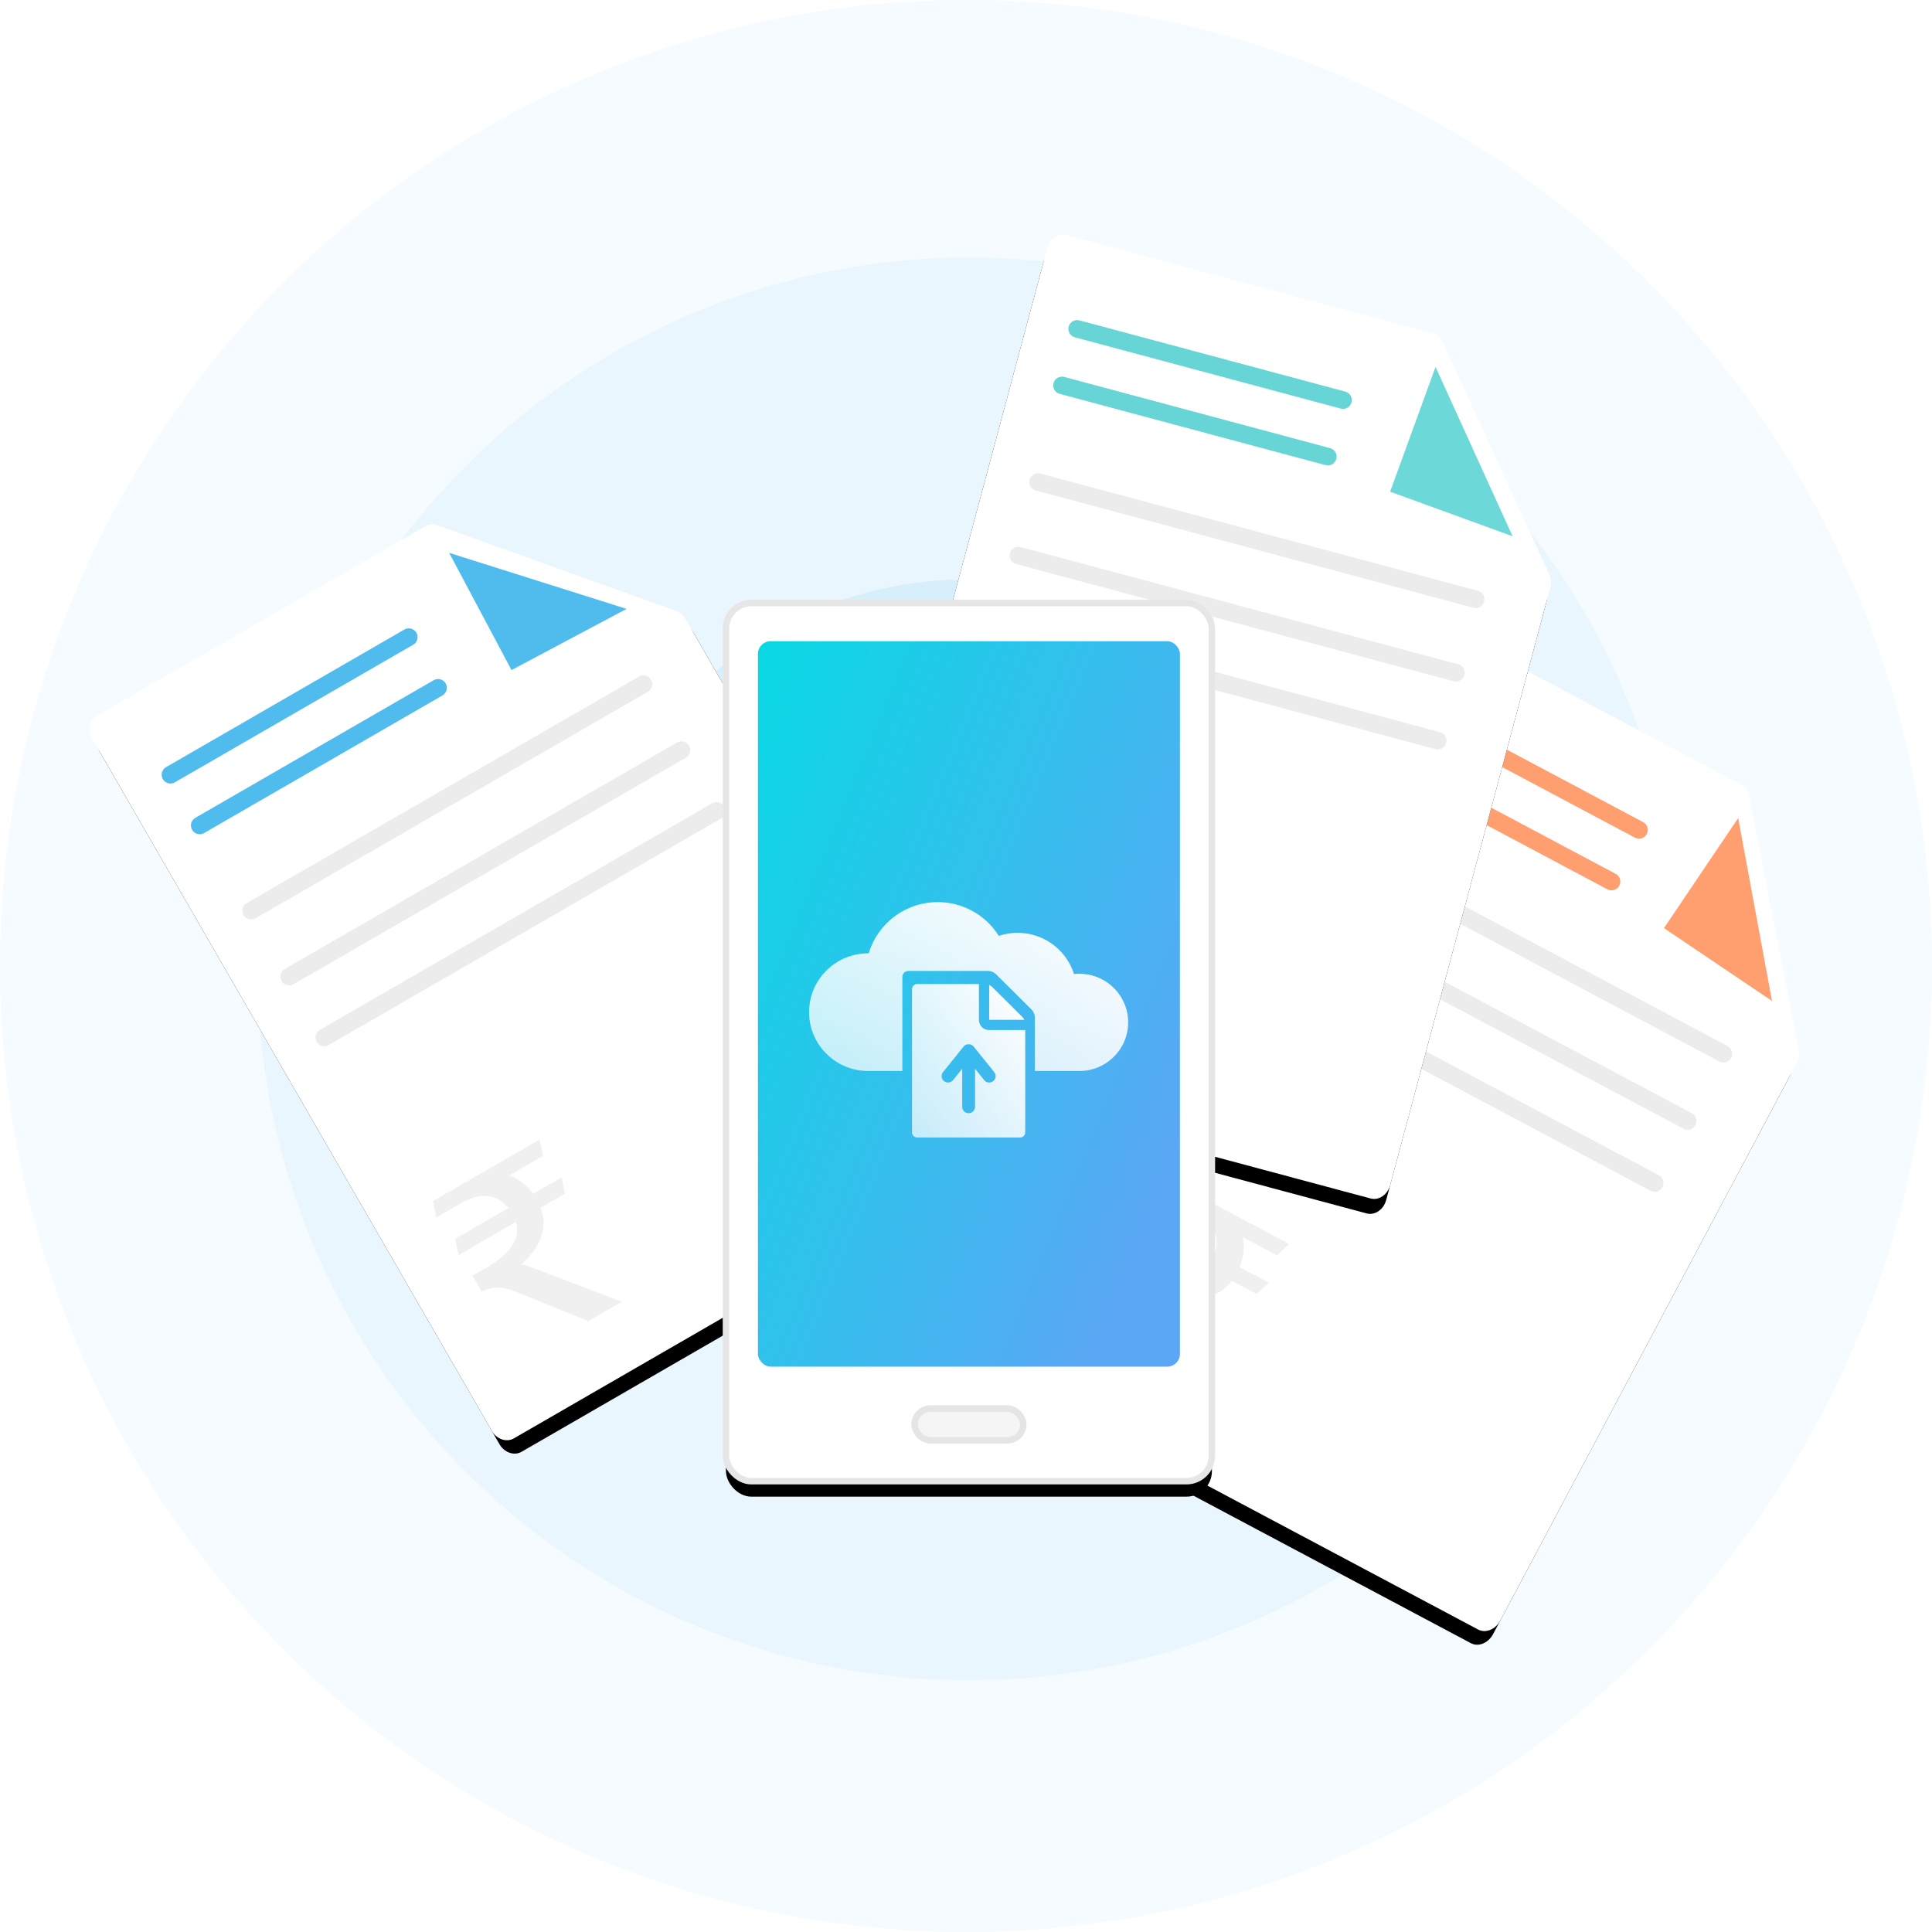 <svg xmlns="http://www.w3.org/2000/svg" xmlns:xlink="http://www.w3.org/1999/xlink" width="250" height="250" viewBox="0 0 250 250">
    <defs>
        <path id="b" d="M73.68 26.077L52.52 1.07C52.145.628 51.63.38 51.093.38H1.988C.89.379 0 1.399 0 2.659v103.394c0 1.26.89 2.28 1.988 2.28h70.266c1.097 0 1.988-1.02 1.988-2.281V27.666a2.47 2.47 0 0 0-.561-1.589z"/>
        <filter id="a" width="114.8%" height="110.2%" x="-7.4%" y="-3.2%" filterUnits="objectBoundingBox">
            <feOffset dy="2" in="SourceAlpha" result="shadowOffsetOuter1"/>
            <feGaussianBlur in="shadowOffsetOuter1" result="shadowBlurOuter1" stdDeviation="1.5"/>
            <feColorMatrix in="shadowBlurOuter1" values="0 0 0 0 0 0 0 0 0 0 0 0 0 0 0 0 0 0 0.049 0"/>
        </filter>
        <path id="d" d="M73.68 27.16L52.52 1.1c-.375-.462-.89-.721-1.427-.721H1.988C.89.379 0 1.442 0 2.755v107.747c0 1.313.89 2.377 1.988 2.377h70.266c1.097 0 1.988-1.064 1.988-2.378V28.815c0-.619-.202-1.213-.561-1.656z"/>
        <filter id="c" width="114.8%" height="109.8%" x="-7.4%" y="-3.1%" filterUnits="objectBoundingBox">
            <feOffset dy="2" in="SourceAlpha" result="shadowOffsetOuter1"/>
            <feGaussianBlur in="shadowOffsetOuter1" result="shadowBlurOuter1" stdDeviation="1.5"/>
            <feColorMatrix in="shadowBlurOuter1" values="0 0 0 0 0 0 0 0 0 0 0 0 0 0 0 0 0 0 0.049 0"/>
        </filter>
        <path id="f" d="M73.68 26.618L52.52 1.085c-.375-.452-.89-.706-1.427-.706H1.988C.89.379 0 1.42 0 2.707v105.57c0 1.287.89 2.33 1.988 2.33h70.266c1.097 0 1.988-1.043 1.988-2.33V28.24c0-.606-.202-1.19-.561-1.623z"/>
        <filter id="e" width="114.8%" height="110%" x="-7.4%" y="-3.2%" filterUnits="objectBoundingBox">
            <feOffset dy="2" in="SourceAlpha" result="shadowOffsetOuter1"/>
            <feGaussianBlur in="shadowOffsetOuter1" result="shadowBlurOuter1" stdDeviation="1.5"/>
            <feColorMatrix in="shadowBlurOuter1" values="0 0 0 0 0 0 0 0 0 0 0 0 0 0 0 0 0 0 0.049 0"/>
        </filter>
        <rect id="h" width="62.879" height="113.636" rx="3.294"/>
        <filter id="g" width="142.7%" height="123.6%" x="-21.3%" filterUnits="objectBoundingBox">
            <feMorphology in="SourceAlpha" operator="dilate" radius=".417" result="shadowSpreadOuter1"/>
            <feOffset dy="2" in="shadowSpreadOuter1" result="shadowOffsetOuter1"/>
            <feGaussianBlur in="shadowOffsetOuter1" result="shadowBlurOuter1" stdDeviation="4"/>
            <feComposite in="shadowBlurOuter1" in2="SourceAlpha" operator="out" result="shadowBlurOuter1"/>
            <feColorMatrix in="shadowBlurOuter1" values="0 0 0 0 0 0 0 0 0 0 0 0 0 0 0 0 0 0 0.07 0"/>
        </filter>
        <linearGradient id="i" x1="0%" y1="0%" y2="70.667%">
            <stop offset="0%" stop-color="#05D8E3" stop-opacity=".987"/>
            <stop offset="100%" stop-color="#5BA7F5"/>
        </linearGradient>
        <linearGradient id="j" x1="97.23%" x2="0%" y1="2.77%" y2="100%">
            <stop offset="0%" stop-color="#FFF"/>
            <stop offset="100%" stop-color="#FFF" stop-opacity=".711"/>
        </linearGradient>
        <rect id="k" width="14.892" height="4.941" x="23.993" y="103.821" rx="2.47"/>
    </defs>
    <g fill="none" fill-rule="evenodd">
        <circle cx="125" cy="125" r="125" fill="#009EE5" opacity=".04"/>
        <circle cx="125.379" cy="125.379" r="92.045" fill="#009EE5" opacity=".05"/>
        <circle cx="125" cy="125" r="50" fill="#009EE5" opacity=".08"/>
        <g fill-rule="nonzero" transform="rotate(-30 179.407 26.86)">
            <use fill="#000" filter="url(#a)" xlink:href="#b"/>
            <use fill="#FFF" fill-rule="evenodd" xlink:href="#b"/>
        </g>
        <path stroke="#009EE5" stroke-linecap="round" stroke-width="2.273" d="M22.054 100.251l30.843-17.807" opacity=".685"/>
        <path stroke="#ECECEC" stroke-linecap="round" stroke-width="2.273" d="M32.493 117.843l50.762-29.307M41.963 134.245l50.762-29.307"/>
        <path stroke="#009EE5" stroke-linecap="round" stroke-width="2.273" d="M25.842 106.812l30.843-17.807" opacity=".685"/>
        <path stroke="#ECECEC" stroke-linecap="round" stroke-width="2.273" d="M37.417 126.372L88.18 97.065"/>
        <path fill="#009EE5" d="M81.08 78.79l-14.892 7.917-8.065-15.168z" opacity=".685"/>
        <path fill="#F0F0F0" d="M58.899 160.305l.432 2.105 7.423-4.286a3.517 3.517 0 0 1-.18 2.535c-.577 1.169-1.788 2.323-3.636 3.39l-1.79 1.034 1.201 2.08a4.121 4.121 0 0 1 2.265-.55c.696.055 1.475.251 2.352.618l9.149 3.72 4.341-2.507-10.734-4.095c-1.152-.437-1.918-.678-2.267-.742 1.374-1.211 2.29-2.538 2.702-3.991.293-1.119.21-2.21-.206-3.338l3.14-1.812-.404-2.122-3.697 2.134c-.87-1.168-1.902-1.94-3.1-2.388l4.372-2.524-.433-2.104-13.788 7.96.403 2.122 3.051-1.761c1.467-.847 2.763-1.178 3.904-.963.912.157 1.704.65 2.394 1.504l-6.894 3.98z"/>
        <g>
            <g fill-rule="nonzero" transform="rotate(28 -64.73 400.54)">
                <use fill="#000" filter="url(#c)" xlink:href="#d"/>
                <use fill="#FFF" fill-rule="evenodd" xlink:href="#d"/>
            </g>
            <path stroke="#FF9F70" stroke-linecap="round" stroke-width="2.273" d="M180.638 90.664l31.446 16.72"/>
            <path stroke="#ECECEC" stroke-linecap="round" stroke-width="2.273" d="M171.252 108.839l51.753 27.518M162.36 125.561l51.754 27.518"/>
            <path stroke="#FF9F70" stroke-linecap="round" stroke-width="2.273" d="M177.082 97.353l31.445 16.72"/>
            <path stroke="#ECECEC" stroke-linecap="round" stroke-width="2.273" d="M166.628 117.535l51.754 27.518"/>
            <path fill="#FF732E" d="M229.298 129.528l-13.983-9.43 9.606-14.243z" opacity=".685"/>
            <path fill="#F0F0F0" d="M150.132 158.5l-1.555 1.483 7.567 4.024a3.517 3.517 0 0 1-2.245 1.19c-1.297.13-2.918-.285-4.802-1.287l-1.824-.97-1.128 2.12a4.121 4.121 0 0 1 1.666 1.63c.323.62.569 1.384.722 2.322l1.694 9.73 4.427 2.354-2.216-11.274c-.24-1.208-.44-1.985-.572-2.316 1.755.524 3.366.597 4.817.177 1.104-.344 1.986-.993 2.721-1.943l3.2 1.702 1.586-1.467-3.769-2.004c.53-1.357.637-2.641.383-3.894l4.456 2.37 1.556-1.483-14.058-7.475-1.585 1.467 3.11 1.654c1.496.795 2.463 1.719 2.885 2.8.35.857.353 1.79-.007 2.828l-7.029-3.738z"/>
        </g>
        <g>
            <g fill-rule="nonzero" transform="rotate(15 -44.109 532.054)">
                <use fill="#000" filter="url(#e)" xlink:href="#f"/>
                <use fill="#FFF" fill-rule="evenodd" xlink:href="#f"/>
            </g>
            <path stroke="#22C1C2" stroke-linecap="round" stroke-width="2.273" d="M139.384 42.554l34.4 9.218" opacity=".685"/>
            <path stroke="#ECECEC" stroke-linecap="round" stroke-width="2.273" d="M134.326 62.375l56.617 15.17M129.424 80.67l56.618 15.17"/>
            <path stroke="#22C1C2" stroke-linecap="round" stroke-width="2.273" d="M137.423 49.872l34.4 9.218" opacity=".685"/>
            <path stroke="#ECECEC" stroke-linecap="round" stroke-width="2.273" d="M131.777 71.888l56.617 15.17"/>
            <path fill="#2BC6C6" d="M195.73 69.392l-15.849-5.769 5.876-16.143z" opacity=".685"/>
            <path fill="#DCDCDC" d="M126.796 96.802l-1.182 1.795 8.278 2.218a3.517 3.517 0 0 1-1.92 1.665c-1.233.419-2.906.379-4.968-.173l-1.996-.535-.621 2.319c.785.21 1.445.626 1.99 1.214.453.53.865 1.22 1.225 2.1l3.84 9.099 4.843 1.297-4.696-10.486c-.505-1.123-.876-1.835-1.078-2.128 1.828.115 3.414-.175 4.733-.91.998-.585 1.712-1.415 2.215-2.506l3.5.938 1.216-1.786-4.123-1.105c.21-1.441.027-2.717-.503-3.88l4.875 1.306 1.182-1.794-15.379-4.121-1.215 1.786 3.403.911c1.636.439 2.786 1.121 3.441 2.08.534.756.747 1.664.63 2.757l-7.69-2.06z"/>
        </g>
        <g transform="translate(93.94 78.03)">
            <use fill="#000" filter="url(#g)" xlink:href="#h"/>
            <use fill="#FFF" stroke="#E6E6E6" stroke-width=".833" xlink:href="#h"/>
            <rect width="54.605" height="93.874" x="4.137" y="4.941" fill="url(#i)" rx="1.647"/>
            <path fill="url(#j)" fill-rule="nonzero" d="M29.216 21.855h5.745c3.494 0 6.326-2.816 6.326-6.29s-2.832-6.29-6.326-6.29c-.231 0-.459.014-.683.038a7.656 7.656 0 0 0-9.728-4.94A9.32 9.32 0 0 0 16.648.004 9.316 9.316 0 0 0 7.716 6.63c-.02 0-.038-.003-.058-.003-4.23 0-7.658 3.41-7.658 7.615s3.429 7.614 7.658 7.614h4.413V9.683c0-.428.349-.775.78-.775h10.264c.414 0 .81.163 1.102.454l4.543 4.516c.292.29.456.685.456 1.096v6.881z" transform="translate(10.756 38.702)"/>
            <path fill="url(#j)" fill-rule="nonzero" d="M21.975 10.6v4.634c0 .73.598 1.324 1.332 1.324h4.662v-.775c0-.192-.046-.378-.124-.549h-4.538v-4.512a1.345 1.345 0 0 0-.5-.122c.335.013.653.15.89.387l3.882 3.86c.25.248.39.584.39.936V29.8a.664.664 0 0 1-.666.662H13.984a.664.664 0 0 1-.666-.662V11.26c0-.365.299-.662.666-.662h7.991zM23.958 22l-2.664-3.31c-.316-.392-.985-.392-1.3 0L17.33 22a.826.826 0 0 0 .13 1.164.838.838 0 0 0 1.17-.13l1.181-1.468v4.924a.83.83 0 0 0 .833.828.83.83 0 0 0 .832-.828v-4.924l1.181 1.469a.833.833 0 0 0 1.17.129.826.826 0 0 0 .13-1.164z" transform="translate(10.756 38.702)"/>
            <g opacity=".25">
                <use fill="#D8D8D8" xlink:href="#k"/>
                <rect width="14.059" height="4.107" x="24.41" y="104.237" stroke="#979797" stroke-width=".833" rx="2.054"/>
            </g>
        </g>
    </g>
</svg>

